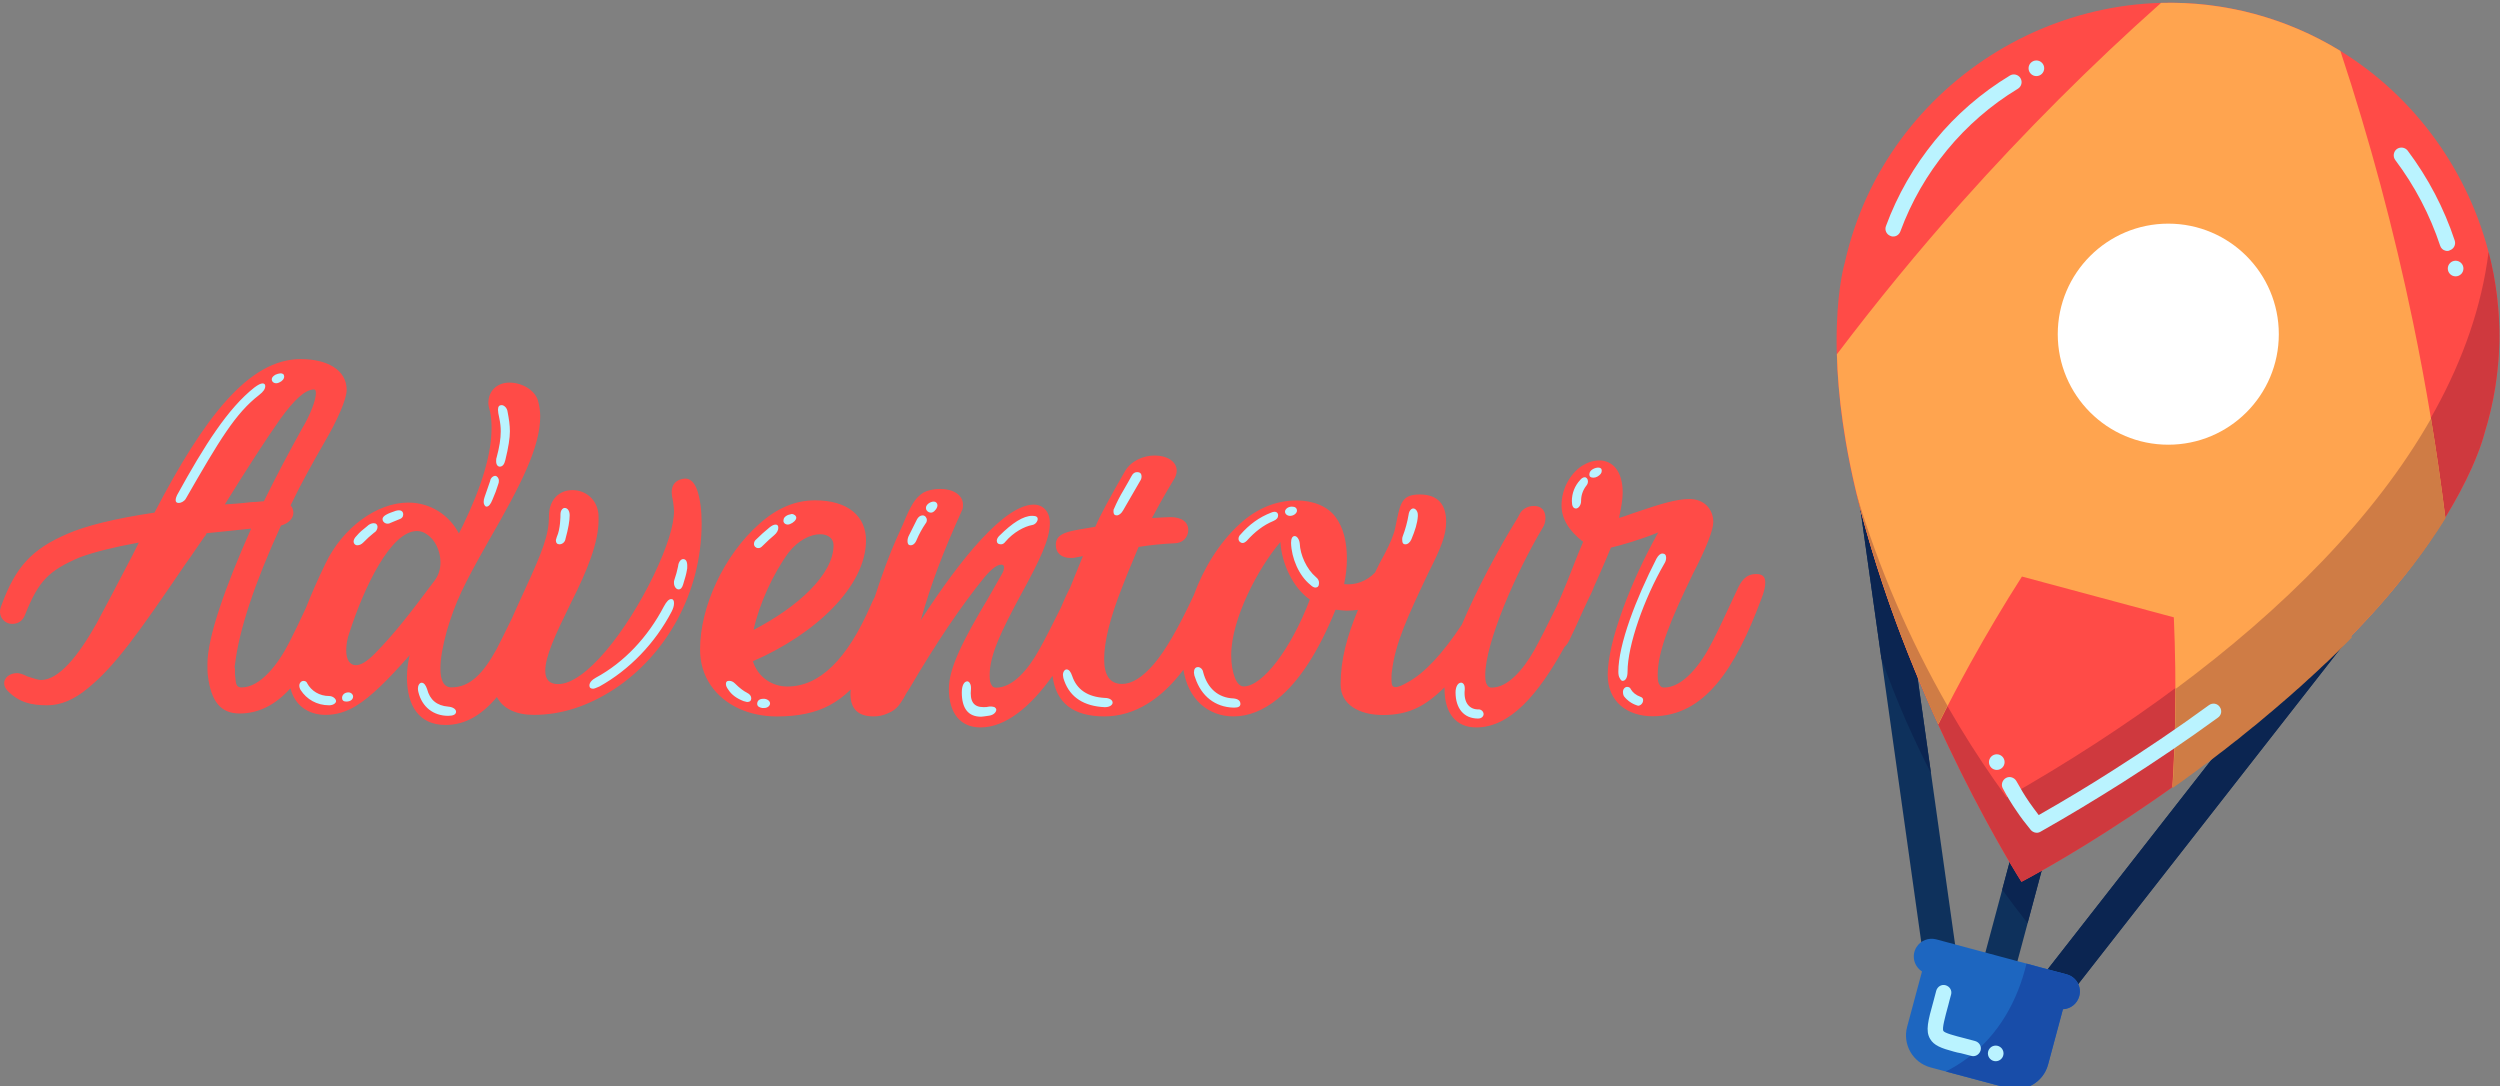 <?xml version="1.0" encoding="utf-8"?>
<!-- Generator: Adobe Illustrator 25.2.1, SVG Export Plug-In . SVG Version: 6.00 Build 0)  -->
<svg version="1.1" id="Layer_1" xmlns="http://www.w3.org/2000/svg" xmlns:xlink="http://www.w3.org/1999/xlink" x="0px" y="0px"
	 viewBox="0 0 3965 1723" style="enable-background:new 0 0 3965 1723;" xml:space="preserve">
<rect x="0" y="0" width="3965" height="1723" fill="#808080" stroke="none"/>
<style type="text/css">
	.st0{fill:#BAF3FF;stroke:#BAF3FF;stroke-width:3;}
	.st1{fill:#FF4B47;}
	.st2{fill:#0E315C;}
	.st3{fill:#0B2551;}
	.st4{fill:#CF393E;}
	.st5{fill:#FFA44F;}
	.st6{fill:#CF7C45;}
	.st7{fill:#1D66C0;}
	.st8{fill:#184DA9;}
	.st9{fill:#FFFFFF;}
	.st10{fill:#BAF3FF;}
</style>
<g id="Layer_1_1_">
	<path class="st0" d="M436.8,594.3c2.5-1.1,5.2-1.9,8-2.2c3.6,0,5.8,1.5,5.8,5.1c0,3.6-2.9,7.3-8,9.5c-5.8,2.9-11.7,0-11.7-5.1
		C430.9,598.6,433.1,596.4,436.8,594.3z M280.7,785.3c43.8-79.5,80.9-137.8,122.5-170.6c5.8-4.4,10.2-6.6,13.1-6.6s4.4,1.5,4.4,4.4
		c0,4.4-2.9,8.8-9.5,13.9c-37.9,29.1-63.4,72.1-116.6,164.7c-2.2,3.6-7.3,6.6-10.9,6.6s-5.1-1.5-5.1-4.4
		C278.7,790.5,279.4,787.8,280.7,785.3z M786.8,731.3c0-2.2,0-4.4,0.7-5.8c4.4-16,6.6-29.9,6.6-41.6c0-6.9-0.7-13.7-2.2-20.4
		c-1.5-6.6-2.2-10.9-2.2-13.9c0-5.1,2.2-7.3,5.8-7.3s8.8,4.4,9.5,10.9c2.2,10.9,3.6,21.1,3.6,30.6c0,10.2-2.2,25.5-7.3,45.9
		c-1.5,6.6-4.4,10.2-8.8,10.2C789.7,740.1,786.8,737.2,786.8,731.3 M777.3,762.7c0.7-5.1,5.1-8,8-8s5.8,3.6,5.8,7.3
		c0,2.2,0,3.6-0.7,5.1c-2.6,8.7-5.8,17.2-9.5,25.5c-2.9,7.3-5.8,10.9-9.5,10.9c-2.2,0-4.4-3.6-4.4-7.3c0-2.7,0.5-5.5,1.5-8
		L777.3,762.7z M611.8,816.7c3.6-2.2,9.5-4.4,16-6.6c8-2.2,11.7,0.7,11.7,5.8c0,3.6-2.2,6.6-7.3,8l-12.4,5.1
		c-5.8,3.6-13.1,0-13.1-5.8C606.7,821,608.1,818.8,611.8,816.7z M565.8,849.5c4.4-5.1,9.5-9.5,16-14.6c3.6-3.6,7.3-5.1,10.9-5.1
		s5.8,2.2,5.8,5.8c-0.2,4-2.4,7.6-5.8,9.5c-5.9,4.7-11.5,9.8-16.8,15.3c-2.9,2.9-5.8,4.4-9.5,4.4c-3.2,0-5.8-2.5-5.8-5.7
		c0-0.1,0-0.1,0-0.2C560.7,856,562.2,853.1,565.8,849.5z M522.1,1118.5c-19.7,0-35.7-9.5-45.2-24.1c-1.4-2.2-2.1-4.7-2.2-7.3
		c0-3.6,2.9-7.3,6.6-7.3c2.9,0,5.1,1.5,5.8,3.6c6.6,12.4,19.7,20.4,35,20.4c5.8,0,10.9,4.4,10.9,8
		C533,1114.9,528.6,1118.5,522.1,1118.5L522.1,1118.5z M710.9,1135.3c-23.3,0-41.6-13.9-47.4-37.9c-2.2-8.8,1.5-14.6,5.1-14.6
		s6.6,3.6,8.8,10.2c4.4,16.8,15.3,26.2,33.5,27.7c8,0.7,12.4,4.4,12.4,8C723.3,1133.1,718.9,1135.3,710.9,1135.3L710.9,1135.3
		L710.9,1135.3z M549.1,1112.7c-4.4,0-6.6-2.2-6.6-5.8c0-5.1,4.4-8.8,10.2-8.8c3.6,0,7.3,2.9,7.3,6.6S557.1,1112.7,549.1,1112.7z
		 M896.9,854.6c-0.6,4.8-4.6,8.6-9.5,8.8c-3.6,0-5.8-2.2-5.8-6.6l1.5-5.1c5.8-12.4,5.8-32.8,5.8-35.7c0-6.6,3.6-10.2,6.6-10.2
		c5.1,0,8,5.1,8,11.7C903.4,826.1,901.2,838.5,896.9,854.6L896.9,854.6z M1083.5,926.8c-1.5,5.1-3.7,8-7.3,8s-7.3-4.4-7.3-10.2
		c0-2.2,0-3.6,0.7-5.1c2.4-6.9,4.3-14,5.8-21.1c0.7-8,5.1-11.7,8-11.7c4.4,0,6.6,3.6,6.6,10.9c0,2.9,0,5.1-0.7,7.3
		C1088.6,910,1086.5,917.3,1083.5,926.8L1083.5,926.8z M950.8,1088.6c-5.1,2.2-8,3.6-10.2,3.6c-3.6,0-5.8-1.5-5.8-5.1
		c0-4.4,3.6-8.8,10.2-12.4c44.5-24.1,82.4-64.2,107.9-113c4.4-8,8-11.7,11.7-11.7c2.9,0,4.4,2.2,4.4,6.6c0,4.4-1.5,8.8-3.7,13.1
		C1039.1,1020.1,998.2,1062.4,950.8,1088.6z M1255.6,815.2c3.7,0,7.3,2.9,7.3,5.8c0,3.6-4.4,8-10.2,10.2s-10.2-1.5-10.2-5.1
		c0-4.4,2.2-7.3,7.3-9.5L1255.6,815.2z M1198.7,856c6.9-7,14.2-13.5,21.9-19.7c3.7-2.9,6.6-4.4,9.5-4.4s4.4,1.5,4.4,5.1
		s-2.2,8-6.6,11.7s-10.9,9.5-19.7,18.2c-1.6,1.5-3.7,2.2-5.8,2.2c-3.6,0-6.5-2.9-6.6-6.5l0,0C1195.8,860.1,1196.9,857.7,1198.7,856
		L1198.7,856z M1179.1,1112c-10.9-4.4-19-10.2-24.1-18.2c-2.2-2.9-3.7-5.8-3.7-8.8c0-3.6,1.5-5.1,5.1-5.1s6.6,1.5,9.5,4.4
		c6.6,6.6,13.1,11.7,19,14.6c4.4,2.2,6.6,5.1,6.6,8.8c0,3.6-2.2,5.8-6.6,5.8L1179.1,1112z M1208.9,1122.9c-5.1-0.7-8-2.9-8-6.6
		c0-5.1,3.7-8,9.5-8h2.2c5.8,0.7,8.8,4.4,8.8,7.3c0,3.6-3.7,7.3-9.5,7.3H1208.9L1208.9,1122.9z M1481.7,810.8
		c-5.1,5.1-13.1,0.7-13.1-5.1c0-5.8,7.3-10.2,12.4-10.2c3.2,0,5.8,2.5,5.8,5.7c0,0.1,0,0.1,0,0.2
		C1486.8,804.3,1485.3,807.2,1481.7,810.8L1481.7,810.8z M1453.9,856c-2.2,5.8-5.8,8.8-9.5,8.8s-5.1-2.2-5.1-6.6c0-3,0.8-6,2.2-8.8
		l13.1-26.2c2.2-3.6,5.1-5.8,8.8-5.8s6.6,3.6,6.6,7.3c0.1,2.2-0.7,4.2-2.2,5.8C1462.4,838.5,1457.7,847.1,1453.9,856L1453.9,856z
		 M1594.7,858.9c-2.2,2.9-4.4,4.4-7.3,4.4c-4.4,0-6.6-2.2-6.6-5.8c0-2.2,1.4-5.1,3.6-7.3c21.2-21.1,38.7-32.1,52.5-32.1
		c5.8,0,8.8,1.5,8.8,5.1s-3.6,8.8-8.8,9.5C1624.6,834.9,1607.1,844.4,1594.7,858.9L1594.7,858.9z M1567.7,1135.3
		c-5.8,0.7-9.5,1.5-11.7,1.5c-20.4,0-30.6-13.1-30.6-38.6c0-10.9,3.7-17.5,8.8-17.5c2.9,0,5.8,4.4,5.8,10.2v1.5
		c-2.2,20.4,4.4,29.2,19.7,29.2c3.7,0,5.8,0,8-0.7c3.2-0.6,6.4-0.3,9.5,0.7c2.2,1.5,2.9,2.9,2.9,4.4
		C1580.1,1129.5,1575.7,1134.6,1567.7,1135.3L1567.7,1135.3z M1766.8,807.2c4.4-10.3,9.5-20.3,15.3-29.9
		c6.6-10.9,10.2-18.2,12.4-21.9c2.2-4.4,5.1-6.6,8.8-6.6c5.1,0,7.3,2.2,7.3,7.3c-0.1,2.4-0.8,4.6-2.2,6.6l-27,46.7
		c-2.9,5.1-6.6,8-10.2,8s-5.1-2.2-5.1-5.8C1766,809.4,1766,807.9,1766.8,807.2L1766.8,807.2z M1752.2,1121.4
		c-32.8-1.5-54.7-15.3-64.2-41.6c-1.3-3-2-6.2-2.2-9.5c0-5.1,2.9-8.8,5.8-8.8c3.6,0,6.6,3.6,8.8,10.2c7.3,21.9,24.8,33.5,51.8,35
		c8,0,12.4,3.6,12.4,7.3C1764.6,1117.7,1760.2,1121.4,1752.2,1121.4L1752.2,1121.4z M2047.5,818.1c-5.8,0.7-9.5-2.9-9.5-6.6
		s4.4-8,10.9-8c5.1,0,8,2.2,8,6.6C2057,813,2053.3,817.4,2047.5,818.1L2047.5,818.1z M1977.5,857.5c-2.2,2.2-4.4,3.6-6.6,3.6
		c-3.6,0-6.6-2.9-6.6-6.5c0,0,0,0,0-0.1c0-2.5,1.1-4.9,2.9-6.6c13.9-16,29.9-27.7,48.9-35c6.6-2.9,10.9-0.7,10.9,4.4
		c0,3.6-2.2,6.6-7.3,8.8C2003.7,832.7,1989.9,843.6,1977.5,857.5L1977.5,857.5z M2078.1,927.5c-18.2-14.6-29.9-42.3-30.6-66.4
		c0-7.3,2.2-10.9,5.8-10.9s7.3,5.1,8,11.7c0.7,18.2,10.9,40.8,25.5,53.2c3.6,2.9,5.1,5.8,5.1,9.5c0,5.1-2.2,7.3-5.8,7.3
		C2083.9,931.9,2081,930.4,2078.1,927.5L2078.1,927.5z M1956.3,1122.2c-29.2-0.7-51-18.2-60.5-46.7c-1.2-2.8-2-5.7-2.2-8.8
		c0-5.8,2.2-8.7,6.6-8.8c2.9,0,7.3,2.9,8,8c6.6,25.5,24.1,40.8,48.1,41.6c7.3,0.7,10.9,3.6,10.9,8.8c0,3.6-2.9,5.8-9.5,5.8
		L1956.3,1122.2L1956.3,1122.2z M2224.7,850.9c4.3-11.3,7.5-23,9.5-35c0.7-5.8,4.4-9.5,7.3-9.5c3.6,0,7.3,4.4,7.3,10.2v2.2
		c-0.7,10.9-4.4,22.6-10.2,36.5c-2.2,5.1-5.8,8-9.5,8s-5.1-2.2-5.1-7.3C2223.9,853.8,2223.9,852.4,2224.7,850.9L2224.7,850.9z
		 M2344.3,1139.7c-22.6,0-35.7-16-35.7-41.6c0-8.8,3.6-15.3,8.8-15.3c2.9,0,5.8,2.9,5.8,8.8v2.2c-2.2,20.4,7.3,32.1,22.6,31.4
		c3.9,0.3,7,3.4,7.3,7.3C2353,1136,2350.1,1139.7,2344.3,1139.7z M2533.1,756.1c-1.8,0.9-3.8,1.4-5.8,1.5c-4.4,0-6.6-1.5-6.6-5.1
		c0-8,10.2-10.9,13.9-10.9s5.8,1.5,5.8,5.1C2540.4,750.3,2538.2,753.2,2533.1,756.1L2533.1,756.1z M2513.4,756.9
		c2.9,0,5.1,2.9,5.1,6.6c0,2.7-1,5.3-2.9,7.3c-5.3,6.9-8.2,15.4-8,24.1c0,6.6-4.4,11.7-8,11.7c-4.4,0-6.6-3.6-6.6-11.7l0,0
		c-0.1-12.4,4.6-24.5,13.1-33.5C2508.3,758.3,2511.2,756.9,2513.4,756.9 M2566.6,1065.3c0-43,27.7-115.2,60.5-179.4
		c2.9-5.1,5.8-8,9.5-8s5.8,2.2,5.8,6.6c0,3.4-1.1,6.7-2.9,9.5c-32.1,55.4-58.3,129.8-58.3,171.4c0,8.8-2.9,14.6-8,14.6
		c-1.4,0-2.9-1.5-4.4-4.4C2567.4,1073.3,2566.6,1069.7,2566.6,1065.3L2566.6,1065.3z M2595.8,1118.5c-8.1-2.7-15.2-7.8-20.4-14.6
		c-1-2-1.5-4.3-1.5-6.6c0-5.1,3.6-8,6.6-8s5.1,1.5,5.8,3.6c2.9,5.1,8,9.5,16,12.4c2.3,0.6,3.8,2.7,3.6,5.1c0,5.1-4.4,8.8-8,8.8
		L2595.8,1118.5z"/>
	<path id="Adventour" class="st1" d="M2793.4,950.1c-41.6,111.6-90.4,185.9-172.1,185.9c-41.6,0-71.5-24.1-71.5-65.6
		c0-53.2,37.2-149.5,80.2-226c-26.2,10.9-61.2,21.1-75.1,24.1c-4.4,10.9-10.9,26.2-19,44.5c-2.3,5.2-5,11.3-8.1,18.1
		c-0.2,0.5-0.4,1.1-0.6,1.6c-1.5,4.4-4.4,10.2-8,17.5c-2.5,5.4-5,10.7-7.5,16c-4.2,9.2-8.8,19.2-13.6,30l-7.3,15.3
		c-2.7,6.5-5.9,11.4-9.6,14.7c-41.4,75-86,127.5-139.9,127.5c-32.1,0-50.3-22.6-50.3-61.3v-2.2c-29.2,28.4-54.7,43.8-97.7,43.8
		c-37.9,0-67.1-16.8-67.1-48.1c0-39.7,10.1-76.7,27.6-118.7c-6,0.9-12.1,1.3-18.1,1.3c-3.6,0-9.5-0.7-17.5-1.5
		c-27,66.4-57.6,113.8-91.9,141.5c-22.6,18.2-45.9,27.7-70,27.7c-40.8,0-72.2-27.9-79.4-74c-34.5,45.9-76.7,74-125.5,74
		c-49.2,0-76.6-21.3-82.1-64.3c-35.1,49.5-74.8,81.8-114.1,81.8c-32.1,0-50.3-22.6-50.3-61.3c0-32.8,22.6-77.3,62.7-144.4l21.2-37.2
		c2.2-3.6,3.6-7.3,3.6-10.9c0-2.9-1.5-4.4-4.4-4.4c-6.6,0-15.3,6.6-27,20.4c-37.2,45.9-76.6,104.3-118.9,176.5
		c-3.3,4.6-6.2,9.5-8.7,14.6c-5.8,8.8-10.2,18.2-24.8,24.1c-7.3,3.5-15.3,5.2-23.3,5.1c-24.1,0-36.5-11.7-36.5-35.7
		c0-2,0.2-4.3,0.4-6.9c-10,10-21.5,18.5-34,25.2c-21.9,11.7-49.6,17.5-83.1,17.5c-43.8,0-83.1-17.5-105-49.6
		c-10.9-16-16.8-35-16.8-56.9c0-67.8,37.9-149.5,94.1-199.1c27.7-24.8,56.9-37.2,88.2-37.2c52.5,0,80.9,25.5,80.9,63.4
		c0,72.9-80.2,148.8-179.4,191.8c8,25.5,30.6,40.1,54.7,40.1c51,0,94.8-43,132-128.3c1.9-4.6,4.1-9.2,6.5-13.6
		c11.5-35.4,23.9-69.1,34.3-92.1l10.2-22.6c12.4-29.9,19-42.3,32.8-51c6.6-3.6,16-5.8,27-5.8c19.7,0,35.7,9.5,35.7,24.8
		c0,2.9,0,5.1-0.7,7.3c-32.8,72.2-49.6,118.1-66.4,176.5c63.4-98.4,133.4-183.7,179.4-183.7c15.3,0,25.5,11.7,25.5,29.2
		c0,25.5-15.3,57.6-45.2,112.3c-32.8,60.5-50.3,97.7-50.3,129.1c0,7.3,0.7,12.4,2.9,15.3c1.4,2.9,3.6,4.4,7.3,4.4
		c26.2,0,50.3-27.7,68.5-60.5c9.5-16.8,20.4-38.6,34.3-66.4c3.2-7.9,8.8-20.7,14.7-31.9c2.2-5.8,4.6-11.7,7.1-17.7l13.1-32.1
		l-11.7,2.2c-2.2,0.7-4.4,0.7-8,0.7c-13.8,0-23.3-7.3-23.3-21.1c0-21.1,27-21.9,62.7-28.4c8-19,24.1-48.1,46.7-87.5
		c9.5-16.8,29.2-25.5,47.4-25.5c19.7,0,35,9.5,35,24.1c0,5.1-2.2,10.9-5.8,16c-15.3,25.5-26.2,45.2-33.5,59.1
		c13.9-0.7,23.3-1.5,29.2-1.5c18.2,0,28.4,8,28.4,20.4s-9.5,21.1-21.9,21.1c-19.1,0.9-38,2.8-56.9,5.8l-18.2,43.8l-8,20.4
		c-19,48.1-28.4,86-28.4,113.7c0,26.3,9.5,39.4,28.4,39.4c15.3,0,32.1-10.2,50.3-31.4c18.2-21.1,39.3-57.6,63.4-109.3
		c15.6-42.9,40.6-83.3,72.2-112.4c27.7-25.5,58.3-37.9,91.2-37.9c26.2,0,49.6,9.5,62,27c11.7,16,17.5,37.9,17.5,65.6
		c-0.1,13.5-1.6,26.9-4.4,40.1c18,2,35.7-4.6,49-18.4c2.3-4.7,4.7-9.5,7.1-14.4c11.7-21.1,19-36.5,21.9-45.9
		c2.2-5.1,3.6-13.1,5.8-24.1c5.8-28.4,10.2-39.4,36.4-39.4c29.2,0,41.6,16.8,41.6,43c0,21.1-7.3,40.1-28.4,81.7
		c-32.8,69.3-52.5,111.6-57.6,156c-0.7,3.6-0.7,8-0.7,13.1c0,8.8,1.4,11.7,6.6,11.7c4.4,0,10.9-2.9,19.7-8
		c25.5-13.9,54-43.8,85.3-91.1c23.3-55.4,59.1-121.8,87.5-167.7c0.7-0.7,1.5-2.9,3.6-6.6c3.6-8,12.4-13.9,23.3-13.9
		c11.7,0,18.2,7.3,18.2,19c0.1,6-1.7,11.9-5.1,16.8c-41.6,70-90.4,180.8-90.4,232.6c0,7.3,0.7,12.4,2.9,15.3
		c1.5,2.9,3.6,4.4,7.3,4.4c25.5,0,49.6-27.7,67.8-59.8c8.8-16,20.4-38.6,34.3-67.1l2.2-4.7c10.3-23.4,21.1-50.2,32.8-80.6l8-19
		c-22.6-17.5-34.3-36.5-34.3-57.6c0-27,13.9-50.3,32.1-62.7c9.5-5.8,18.2-8.8,27.7-8.8c21.1,0,37.2,16.8,37.2,51
		c0,10.2-2.2,23.3-5.8,40.1c3.6-0.7,11.7-3.6,24.1-8c43-14.6,67.1-21.9,87.5-21.9c24.1,0,37.9,16.8,37.9,36.5c0,6.6-2.9,16.8-8,29.9
		s-13.1,30.6-24.1,51.8c-35,72.2-56.1,122.5-56.1,161.1c0,7.3,0.7,12.4,2.9,15.3c1.5,2.9,3.6,4.4,7.3,4.4
		c29.9,0,58.3-36.5,76.6-72.9c9.5-18.2,21.9-45.2,38.6-80.9c6.6-14.6,13.9-26.2,30.6-26.2h0.7c9.5,0,13.9,4.4,13.9,13.1
		C2800,929.7,2797.8,939.2,2793.4,950.1z M1230.1,832c-2.9,0-5.8,1.5-9.5,4.4c-7.6,6.2-14.9,12.7-21.9,19.7
		c-1.9,1.7-2.9,4.1-2.9,6.6c0,3.6,2.9,6.5,6.5,6.6l0,0c2.2,0.1,4.2-0.7,5.8-2.2c8.8-8.8,15.3-14.6,19.7-18.2c4.4-3.6,6.6-8,6.6-11.7
		C1234.4,833.5,1233,832,1230.1,832z M1255.6,815.2l-5.8,1.5c-5.1,2.2-7.3,5.1-7.3,9.5c0,3.6,4.4,7.3,10.2,5.1
		c5.8-2.2,10.2-6.6,10.2-10.2C1262.9,818.1,1259.3,815.2,1255.6,815.2L1255.6,815.2z M1322,864.8c0-10.9-8.8-17.5-21.1-17.5
		c-15.3,0-35,9.5-50.3,29.2c-24.1,32.8-46.7,81.7-55.4,122.5C1264.4,963.2,1322,911.4,1322,864.8z M1184.9,1098.8
		c-5.8-2.9-12.4-8-19-14.6c-2.9-2.9-5.8-4.4-9.5-4.4s-5.1,1.5-5.1,5.1c0,2.9,1.5,5.8,3.7,8.8c5.1,8,13.1,13.9,24.1,18.2l5.8,1.5
		c4.4,0,6.6-2.2,6.6-5.8S1189.3,1101,1184.9,1098.8z M1212.6,1108.3h-2.2c-5.8,0-9.5,2.9-9.5,8c0,3.6,2.9,5.8,8,6.6h2.9
		c5.8,0,9.5-3.6,9.5-7.3C1221.3,1112.7,1218.4,1109.1,1212.6,1108.3z M1481.7,810.8c3.7-3.6,5.1-6.6,5.1-9.5c0-3.2-2.5-5.8-5.7-5.8
		c-0.1,0-0.1,0-0.2,0c-5.1,0-12.4,4.4-12.4,10.2S1476.6,815.9,1481.7,810.8L1481.7,810.8z M1467.8,830.5c1.5-1.6,2.2-3.7,2.2-5.8
		c0-3.6-2.9-7.3-6.6-7.3s-6.6,2.2-8.8,5.8l-13.1,26.2c-1.4,2.7-2.2,5.7-2.2,8.8c0,4.4,1.5,6.6,5.1,6.6s7.3-2.9,9.5-8.8
		C1457.7,847.1,1462.4,838.5,1467.8,830.5L1467.8,830.5z M1637,832.7c5.1-0.7,8.8-5.8,8.8-9.5s-2.9-5.1-8.8-5.1
		c-13.8,0-31.3,10.9-52.5,32.1c-2.2,2.2-3.6,5.1-3.6,7.3c0,3.6,2.2,5.8,6.6,5.8c2.9,0,5.1-1.5,7.3-4.4
		C1607.1,844.4,1624.6,834.9,1637,832.7L1637,832.7z M1577.2,1121.5c-3.1-1-6.3-1.3-9.5-0.7c-2.2,0.7-4.4,0.7-8,0.7
		c-15.3,0-21.9-8.8-19.7-29.2v-1.5c0-5.8-2.9-10.2-5.8-10.2c-5.1,0-8.8,6.6-8.8,17.5c0,25.5,10.2,38.6,30.6,38.6
		c2.2,0,5.8-0.7,11.7-1.5c8-0.7,12.4-5.8,12.4-9.5C1580.1,1124.4,1579.4,1122.9,1577.2,1121.5L1577.2,1121.5z M1771.1,817.4
		c3.6,0,7.3-2.9,10.2-8l27-46.7c1.4-1.9,2.1-4.2,2.2-6.6c0-5.1-2.2-7.3-7.3-7.3c-3.7,0-6.6,2.2-8.8,6.6c-2.2,3.6-5.8,10.9-12.4,21.9
		c-5.8,9.6-10.9,19.6-15.3,29.9c-0.7,0.7-0.7,2.2-0.7,4.4C1766,815.2,1767.5,817.4,1771.1,817.4z M1752.2,1106.9
		c-27-1.5-44.5-13.1-51.8-35c-2.2-6.6-5.1-10.2-8.8-10.2c-2.9,0-5.8,3.6-5.8,8.8c0.2,3.3,0.9,6.5,2.2,9.5
		c9.5,26.3,31.4,40.1,64.2,41.6l0,0c8,0,12.4-3.6,12.4-7.3C1764.6,1110.6,1760.2,1106.9,1752.2,1106.9z M1908.2,1066
		c-0.7-5.1-5.1-8-8-8c-4.4,0-6.6,2.9-6.6,8.8c0.2,3,0.9,6,2.2,8.8c9.5,28.4,31.4,45.9,60.5,46.7h1.5c6.6,0,9.5-2.2,9.5-5.8
		c0-5.1-3.6-8-10.9-8.8C1932.3,1106.9,1914.8,1091.6,1908.2,1066L1908.2,1066z M2016.1,813c-19,7.3-35,19-48.9,35
		c-1.9,1.7-2.9,4.1-2.9,6.6c0,3.6,2.9,6.5,6.5,6.6c0,0,0,0,0.1,0c2.2,0,4.4-1.5,6.6-3.6c12.4-13.9,26.2-24.8,42.3-31.4
		c5.1-2.2,7.3-5.1,7.3-8.8C2027.1,812.3,2022.7,810.1,2016.1,813L2016.1,813z M2030.7,859.7c-35,40.8-78,121.8-78,179.4
		c0,14.6,2.2,26.2,5.8,35.7s8.8,13.9,13.9,13.9c29.9,0,75.1-59.1,105-137.8C2051.1,932.6,2032.9,894.7,2030.7,859.7L2030.7,859.7z
		 M2048.9,803.5c-6.6,0-10.9,4.4-10.9,8s3.7,7.3,9.5,6.6c5.8-0.7,9.5-5.1,9.5-8C2057,805.7,2054,803.5,2048.9,803.5L2048.9,803.5z
		 M2086.9,915.1c-14.6-12.4-24.8-35-25.5-53.2c-0.7-6.6-4.4-11.7-8-11.7s-5.8,3.6-5.8,10.9c0.7,24.1,12.4,51.8,30.6,66.4
		c2.9,2.9,5.8,4.4,8,4.4c3.6,0,5.8-2.2,5.8-7.3C2092,920.9,2090.5,918,2086.9,915.1z M2229,863.3c3.6,0,7.3-2.9,9.5-8
		c5.8-13.9,9.5-25.5,10.2-36.5v-2.2c0-5.8-3.6-10.2-7.3-10.2c-2.9,0-6.6,3.6-7.3,9.5c-2,12-5.2,23.7-9.5,35
		c-0.7,1.5-0.7,2.9-0.7,5.1C2223.9,861.1,2225.4,863.3,2229,863.3L2229,863.3z M2345.7,1125.1c-15.3,0.7-24.8-10.9-22.6-31.4v-2.2
		c0-5.8-2.9-8.8-5.8-8.8c-5.1,0-8.8,6.6-8.8,15.3c0,25.5,13.1,41.6,35.7,41.6c5.8,0,8.8-3.6,8.8-7.3
		C2352.7,1128.5,2349.6,1125.4,2345.7,1125.1z M2513.4,756.9c-2.2,0-5.1,1.5-7.3,4.4c-8.5,9.1-13.2,21.1-13.1,33.5l0,0
		c0,8,2.2,11.7,6.6,11.7c3.6,0,8-5.1,8-11.7c-0.1-8.7,2.7-17.2,8-24.1c1.9-2,2.9-4.6,2.9-7.3
		C2518.5,759.8,2516.3,756.9,2513.4,756.9L2513.4,756.9z M2534.6,741.6c-3.6,0-13.9,2.9-13.9,10.9c0,3.6,2.2,5.1,6.6,5.1
		c2-0.1,4-0.5,5.8-1.5c5.1-2.9,7.3-5.8,7.3-9.5C2540.4,743,2538.2,741.6,2534.6,741.6L2534.6,741.6z M2575.4,1104
		c5.2,6.8,12.3,11.9,20.4,14.6l2.2,0.7c3.6,0,8-3.6,8-8.8c0.2-2.4-1.4-4.5-3.6-5.1c-8-2.9-13.1-7.3-16-12.4
		c-0.7-2.2-2.9-3.6-5.8-3.6s-6.6,2.9-6.6,8C2573.9,1099.7,2574.4,1101.9,2575.4,1104L2575.4,1104z M2639.6,894
		c1.9-2.8,2.9-6.1,2.9-9.5c0-4.4-2.2-6.6-5.8-6.6s-6.6,2.9-9.5,8c-32.8,64.2-60.5,136.4-60.5,179.4c0,4.4,0.7,8,2.2,10.2
		c1.5,2.9,2.9,4.4,4.4,4.4c5.1,0,8-5.8,8-14.6C2581.2,1023.7,2607.5,949.4,2639.6,894L2639.6,894z M846.6,1133.8
		c-27.5,0-48.9-9.6-58.5-28.3c-24.6,29.2-50.7,44.3-81.5,44.3c-41.6,0-61.2-29.9-61.2-75.8c0.1-11.8,1.6-23.5,4.4-35
		c-34.3,39.4-62,66.4-84.6,80.2c-15.3,9.5-31.4,14.6-48.9,14.6c-27.3,0-49.1-15.2-55.6-42.2c-24.7,27.2-51.1,40-80.7,40
		c-29.9,0-45.2-19-50.3-59.8c-0.7-5.1-0.7-10.9-0.7-19c0-41.6,27.7-121,69.3-214.4l-70.7,7.3c-0.7,2.2-1.9,4.3-3.6,5.8l-13.1,19
		c-5.1,7.3-10.2,15.3-16.8,24.1c-75.4,110.9-111.8,162-154.8,197c-21.9,18.2-43,27-64.2,27c-25.5,0-44.5-4.4-62.7-22.6
		c-3.6-3.6-5.8-8-5.8-12.4c0-8.8,8.8-16,20.4-16c3.6,0,9.5,1.5,16,5.1c10.9,3.6,18.2,5.8,21.9,5.8c28.4,0,59.1-37.9,88.2-89.7
		c13.9-25.5,32.8-62,56.9-107.9l10.2-20.4c-40.1,7.3-71.5,15.3-93.3,23.3C77.3,905,61.3,921,40.1,974.2
		c-3.6,10.2-10.9,15.3-21.1,15.3c-9.5,0-19-8-19-19c0-3.5,0.8-7,2.2-10.2c22.6-62,48.9-89.7,105-113.8
		c28.4-12.4,74.4-24.1,137.8-33.5c78.7-150.9,149.5-243.5,231.9-243.5c41.6,0,72.9,16.8,72.9,48.9c0,14.6-14.6,48.1-35.7,83.9
		c-19.7,34.3-37.9,67.1-53.2,99.2c2.8,3.2,4.4,7.4,4.4,11.7c0,8.8-7.3,16.8-19.7,20.4c-42.3,92.6-66.4,165.5-72.9,220.2
		c-0.7,2.4-0.7,4.9,0,7.3v8.8c0.7,8.8,1.5,14.6,2.9,16.8s3.6,3.6,7.3,3.6c29.9,0,58.3-36.5,76.6-72.9c6.9-13.2,15.3-31,25.8-53.5
		c8.4-21.5,18.7-45,31.1-70.5c27-56.1,80.9-96.3,131.2-96.3c35,0,64.9,19.7,80.2,48.9l6.6-13.1c29.9-62,45.2-113,45.2-153.9
		c0.1-8.6-0.6-17.1-2.2-25.5c-2.2-7.3-2.9-11.7-2.9-13.9c0-21.1,15.3-32.8,33.5-32.8c19.7,0,40.1,11.7,45.2,28.4
		c2.3,8.1,3.5,16.4,3.6,24.8c0,48.9-29.9,107.9-81.7,197.6c-40.8,72.2-52.5,96.3-66.4,142.9c-6.6,24.1-10.2,43.7-10.2,59.8
		c0,19.7,5.8,29.9,17.5,29.9c29.2,0,50.3-21.9,71.5-60.5c6.3-12.1,14.5-28.7,24.7-49.7c2.5-5.9,5.3-11.9,8.1-18.2l11.7-25.5
		c28.4-62,38.6-87.5,38.6-117.4c0-27,16.8-41.6,37.2-41.6c19.7,0,37.2,13.1,40.8,34.3c0.7,2.9,0.7,7.3,0.7,13.1
		c0,35.7-17.5,79.5-43.7,131.3c-25.5,51.8-40.8,85.3-40.8,107.9c0,13.9,6.6,21.1,20.4,21.1c43,0,107.9-82.4,151.7-172.8
		c21.2-44.5,32.1-78.8,32.1-102.1c0-2.9-0.7-8-1.5-14.6c-1.5-6.6-2.2-10.9-2.2-14.6c0-9.5,3.7-16,11.7-19.7c3-1.3,6.2-2,9.5-2.2
		c8.8,0,15.3,6.6,19.7,19.7c4.4,13.9,6.6,30.6,6.6,51c0,111.6-56.9,209.3-138.5,263.2C932.6,1120,890.3,1133.8,846.6,1133.8z
		 M416.4,608.1c-2.9,0-7.3,2.2-13.1,6.6c-41.6,32.8-78.8,91.1-122.5,170.6c-1.3,2.5-2.1,5.2-2.2,8c0,2.9,1.5,4.4,5.1,4.4
		s8.8-2.9,10.9-6.6c53.2-92.6,78.7-135.6,116.6-164.8c6.6-5.1,9.5-9.5,9.5-13.9C420.7,609.6,419.3,608.1,416.4,608.1z M444.8,592.1
		c-2.8,0.3-5.5,1-8,2.2c-3.6,2.2-5.8,4.4-5.8,7.3c0,5.1,5.8,8,11.7,5.1c5.1-2.2,8-5.8,8-9.5C450.6,593.5,448.4,592.1,444.8,592.1
		L444.8,592.1z M479.1,679.6c12.4-20.4,21.9-44.5,21.9-56.1c0-3.6-0.7-5.8-2.9-5.8c-13.9,0-31.4,16-54,47.4
		c-22.6,32.1-51.8,77.3-87.5,134.9c10.9-0.7,24.8-1.5,41.6-3.6c5.1,0,11.7-0.7,20.4-1.5C439,753.2,459.4,715.3,479.1,679.6
		L479.1,679.6z M522.1,1103.9c-15.3,0-28.4-8-35-20.4c-0.7-2.2-2.9-3.6-5.8-3.6c-3.6,0-6.6,3.6-6.6,7.3c0,2.6,0.8,5.1,2.2,7.3
		c9.5,14.6,25.5,24.1,45.2,24.1c6.6,0,10.9-3.6,10.9-6.6C533,1108.3,527.9,1103.9,522.1,1103.9L522.1,1103.9z M792.6,740.1
		c4.4,0,7.3-3.6,8.8-10.2c5.1-20.4,7.3-35.7,7.3-45.9c0-9.5-1.5-19.7-3.6-30.6c-0.7-6.6-5.8-10.9-9.5-10.9s-5.8,2.2-5.8,7.3
		c0,2.9,0.7,7.3,2.2,13.9c1.4,6.7,2.2,13.6,2.2,20.4c0,11.7-2.2,25.5-6.6,41.6c-0.7,1.5-0.7,3.6-0.7,5.8
		C786.8,737.2,789.7,740.1,792.6,740.1z M771.5,803.5c3.6,0,6.6-3.6,9.5-10.9c3.7-8.3,6.9-16.8,9.5-25.5c0.7-1.5,0.7-2.9,0.7-5.1
		c0-3.6-2.9-7.3-5.8-7.3s-7.3,2.9-8,8l-8.8,25.5c-1,2.6-1.5,5.3-1.5,8C767.1,799.9,769.3,803.5,771.5,803.5L771.5,803.5z
		 M549.1,1112.7c8,0,10.9-4.4,10.9-8c0-3.6-3.6-6.6-7.3-6.6c-5.8,0-10.2,3.6-10.2,8.8C542.5,1110.5,544.7,1112.7,549.1,1112.7z
		 M592.8,829.8c-3.6,0-7.3,1.5-10.9,5.1c-6.6,5.1-11.7,9.5-16,14.6c-3.6,3.6-5.1,6.6-5.1,9.5c0,3.2,2.5,5.8,5.7,5.8
		c0.1,0,0.1,0,0.2,0c3.6,0,6.6-1.5,9.5-4.4c5.3-5.5,10.9-10.6,16.8-15.3c3.5-1.9,5.7-5.5,5.8-9.5C598.6,832,596.5,829.8,592.8,829.8
		L592.8,829.8z M627.8,810.1c-6.6,2.2-12.4,4.4-16,6.6s-5.1,4.4-5.1,6.6c0,5.8,7.3,9.5,13.1,5.8l12.4-5.1c5.1-1.5,7.3-4.4,7.3-8
		C639.5,810.8,635.8,807.9,627.8,810.1L627.8,810.1z M676.7,847.3c-4.4-3.3-9.8-5.1-15.3-5.1c-41.6,0-83.9,89-107.2,161.1
		c-3.3,9.1-5.1,18.7-5.1,28.4c0,14.6,5.8,23.3,15.3,23.3c8,0,17.5-5.8,29.9-18.2c31.4-32.1,54-61.2,95.5-116.7
		c5.8-8,8.8-17.5,8.8-28.4C698.5,874.3,690.5,856,676.7,847.3L676.7,847.3z M710.9,1120.7c-18.2-1.5-29.2-10.9-33.5-27.7
		c-2.2-6.6-5.1-10.2-8.8-10.2s-7.3,5.8-5.1,14.6c5.8,24.1,24.1,37.9,47.4,37.9l0,0c8,0,12.4-2.2,12.4-6.6
		C723.3,1125.1,719,1121.4,710.9,1120.7L710.9,1120.7z M887.4,863.3c4.9-0.2,8.9-3.9,9.5-8.8c4.4-16,6.6-28.4,6.6-37.2
		c0-6.6-2.9-11.7-8-11.7c-2.9,0-6.6,3.6-6.6,10.2c0,2.9,0,23.3-5.8,35.7l-1.5,5.1C881.6,861.1,883.7,863.3,887.4,863.3L887.4,863.3z
		 M1076.2,934.8c3.6,0,5.8-2.9,7.3-8c2.9-9.5,5.1-16.8,5.8-21.9c0.7-2.2,0.7-4.4,0.7-7.3c0-7.3-2.2-10.9-6.6-10.9
		c-2.9,0-7.3,3.6-8,11.7c-1.5,7.2-3.4,14.2-5.8,21.1c-0.7,1.5-0.7,2.9-0.7,5.1C1069,930.4,1072.6,934.8,1076.2,934.8z M1069,956.7
		c0-4.4-1.5-6.6-4.4-6.6c-3.7,0-7.3,3.6-11.7,11.7c-25.5,48.9-63.4,89-107.9,113c-6.6,3.6-10.2,8-10.2,12.4c0,3.6,2.2,5.1,5.8,5.1
		c2.2,0,5.1-1.5,10.2-3.6c47.4-26.3,88.2-68.5,114.5-118.9C1067.5,965.4,1069,961,1069,956.7z"/>
</g>
<g id="Layer_2_1_">
	<path id="strings" class="st2" d="M2999.2,775.6l-52.1,7.2l106,753.9l52.1-7.2L2999.2,775.6z M3696.8,962.6l41.3,32.5l-468.8,599.8
		l-41.3-32.5L3696.8,962.6z M3322.6,862.2l50.9,13.5l-199.6,744.8L3123,1607L3322.6,862.2z"/>
	<path id="strings_shade" class="st3" d="M3738.4,994.8l-468.8,599.8l-41.3-32.5l468.8-599.8L3738.4,994.8z M3285.7,1203.1l-70,261
		c-13.8-17.5-27.3-35.3-40.2-53.2l45.1-168.3C3242.5,1229.5,3264.2,1216.4,3285.7,1203.1z M3032.4,1012.1l30.1,214.1
		c-14.2-27.8-27.5-55.8-40.2-84.5c-14-32.2-26.8-64.7-38.5-97.6l-34.3-243.7C2972.2,873,2999.9,943.5,3032.4,1012.1z"/>
	<path id="red_pin" class="st1" d="M2925.9,416.3c0,0-42,136.3,24.7,392c84.8,323.6,255.4,590.2,255.4,590.2l0,0
		c0,0,281.3-145.7,516.4-383.4C3908.4,827.2,3940.1,688,3940.1,688c89-284.1-79.4-589.5-365.1-666.1
		C3289.4-54.4,2990.8,125.6,2925.9,416.3z"/>
	<path id="shade_balloon_1_" class="st4" d="M3946.9,399.5c24,92,23.6,191.4-6.8,288.6c0,0-31.8,139.1-217.6,327.1
		c-235.1,237.9-516.4,383.4-516.4,383.4l0,0c0,0-170.9-266.9-255.4-590.2c-2.1-8.4-4.2-16.6-6.3-24.7
		c51.6,172.5,132.1,335.3,238.1,481C3561.9,1049.2,3903.7,744.1,3946.9,399.5z"/>
	<path id="orange_A" class="st5" d="M3722.5,1015.1c-92,92.9-190.7,171.8-277.1,233.2c2.3-36.4,3.7-72.4,4.4-109
		c0.9-53.7,0.2-106.5-2.1-160.2l-240.9-64.7c-29,45.3-55.8,90.6-81.9,137.7c-17.7,32.2-34.6,64-50.7,96.7
		c-44.1-96.7-90.4-214.3-123.3-340.6c-26.4-101.1-36-183.7-37.6-246.3c63-83.3,129.3-164.1,198.9-242.3
		c99-110.9,204.1-216.2,315.2-315c100.2-2.8,198.9,23.8,284.4,76.1c46.7,141,85.2,284.8,115.3,430.5
		c21.2,102.5,38.3,205.7,51.1,309.3C3845.6,874.1,3796.1,940.9,3722.5,1015.1z"/>
	<g>
		<path class="st6" d="M3730,1007.7c1.9-2.1,4-4,5.8-6.1c0.2-0.5,0.7-0.7,0.9-0.9c1.6-1.6,3.3-3.5,5.1-5.4c0.5-0.5,0.7-0.9,1.2-1.2
			c1.9-1.9,3.7-4,5.4-5.8c0.5-0.5,0.9-0.9,1.4-1.4c1.6-1.6,3.3-3.5,4.9-5.1c0.2-0.2,0.7-0.7,0.9-0.9c1.6-1.9,3.5-3.7,5.1-5.6
			c0.5-0.5,0.9-1.2,1.4-1.6c1.6-1.9,3.5-3.7,5.1-5.6c0.2-0.2,0.5-0.7,0.9-0.9c1.4-1.6,2.8-3.3,4.4-4.9c0.5-0.5,0.9-1.2,1.4-1.6
			c1.6-1.9,3.3-3.7,4.7-5.4c0.5-0.5,0.9-0.9,1.2-1.4c1.4-1.6,2.6-3,4-4.4c0.5-0.5,0.9-0.9,1.2-1.4c1.4-1.9,3-3.5,4.4-5.4
			c0.5-0.5,0.9-1.2,1.4-1.6c1.4-1.6,2.6-3.3,4-4.9c0.2-0.5,0.7-0.7,0.9-1.2c1.4-1.6,2.8-3.3,4-4.9c0.5-0.5,0.9-1.2,1.4-1.6
			c1.4-1.6,2.8-3.5,4.2-5.1c0.2-0.5,0.7-0.9,1.2-1.4c1.2-1.4,2.3-2.8,3.5-4.2c0.5-0.5,0.7-0.9,1.2-1.4c1.4-1.6,2.6-3.3,4-5.1
			c0.5-0.5,0.7-0.9,1.2-1.4c1.2-1.4,2.3-3,3.5-4.4c0.2-0.5,0.5-0.7,0.7-0.9c1.4-1.6,2.6-3.3,4-5.1c0.2-0.5,0.7-0.9,1.2-1.4
			c1.2-1.6,2.6-3.3,3.7-5.1c0.2-0.2,0.2-0.5,0.5-0.7c1.2-1.4,2.3-3,3.5-4.7c0.2-0.5,0.7-0.9,0.9-1.2c1.2-1.6,2.6-3.3,3.7-4.9
			c0.2-0.5,0.5-0.7,0.7-0.9c1.2-1.4,2.1-3,3.3-4.4c0.2-0.2,0.5-0.5,0.7-0.9c1.2-1.6,2.3-3.3,3.5-5.1c0.2-0.2,0.5-0.7,0.7-0.9
			c2.6-3.5,4.9-7,7.2-10.3c0.2-0.2,0.2-0.5,0.5-0.7c2.3-3.5,4.7-7,7-10.5c0,0,0-0.2,0.2-0.2c1.2-1.9,2.3-3.5,3.5-5.1l0,0
			c4.7-7,8.9-14,13.1-20.5c-6.5-52.8-14.2-105.5-22.9-158.1c-89.7,157.6-235.1,302.6-405.1,428.7c0,16.1-0.2,32-0.5,48.3
			c-0.7,36.7-2.1,72.6-4.4,109c2.6-1.9,5.1-3.5,7.5-5.4c0.5-0.2,0.7-0.5,1.2-0.7c2.6-1.9,5.1-3.7,7.7-5.6l0,0
			c2.6-1.9,5.1-3.7,7.7-5.6c0.2-0.2,0.7-0.5,0.9-0.7c2.6-1.9,5.1-3.7,7.7-5.6c0.2-0.2,0.5-0.2,0.7-0.5c2.6-1.9,5.1-3.7,7.7-5.6
			c0.2-0.2,0.5-0.2,0.5-0.5c2.6-1.9,5.1-4,7.7-5.8c0.5-0.2,0.7-0.5,1.2-0.7c5.4-4,10.5-7.9,15.9-11.9c0.5-0.2,0.9-0.7,1.2-0.9
			c5.1-4,10.5-8.2,15.9-12.1c0.5-0.5,0.9-0.7,1.4-1.2c2.6-2.1,5.1-4,7.7-6.1c0.2-0.2,0.7-0.5,0.9-0.7c2.3-1.9,4.9-3.7,7.2-5.6
			c0.5-0.2,0.9-0.7,1.4-0.9c2.6-2.1,5.1-4.2,7.7-6.3c0.5-0.5,0.9-0.7,1.4-1.2c2.3-1.9,4.7-3.7,7.2-5.8c0.5-0.2,0.7-0.5,0.9-0.7
			c2.6-2.1,5.1-4.2,7.7-6.3c0.5-0.5,1.2-0.9,1.9-1.4c2.6-2.1,5.1-4.2,7.7-6.3c0,0,0-0.2,0.2-0.2c2.6-2.1,5.1-4.2,7.7-6.5
			c0.7-0.5,1.4-0.9,1.9-1.6c2.6-2.1,5.1-4.2,7.7-6.5c0.5-0.2,0.9-0.7,1.2-0.9c2.3-1.9,4.4-3.7,6.8-5.8c0.7-0.5,1.2-1.2,1.9-1.6
			c2.6-2.1,4.9-4.4,7.5-6.5c0.5-0.5,1.2-0.9,1.9-1.6c2.1-1.9,4.4-3.7,6.5-5.6c0.5-0.5,1.2-0.9,1.6-1.4c2.6-2.1,4.9-4.4,7.5-6.5
			c0.7-0.7,1.4-1.2,2.1-1.9c2.3-2.1,4.4-4,6.8-6.1c0.5-0.2,0.7-0.7,1.2-0.9c2.6-2.3,4.9-4.4,7.5-6.8c0.7-0.7,1.4-1.4,2.1-1.9
			c2.6-2.3,4.9-4.7,7.5-7c0.5-0.2,0.7-0.7,1.2-0.9c2.3-2.1,4.4-4.2,6.8-6.3c0.7-0.7,1.4-1.4,2.1-1.9c2.6-2.3,4.9-4.7,7.5-7
			c0.5-0.5,1.2-0.9,1.6-1.6c2.1-2.1,4.2-4,6.5-6.1c0.7-0.5,1.2-1.2,1.9-1.6c2.6-2.3,4.9-4.7,7.5-7.2c0.7-0.5,1.2-1.2,1.9-1.9
			c2.3-2.1,4.4-4.4,6.8-6.5c0.5-0.5,0.7-0.7,1.2-1.2c2.6-2.6,5.1-4.9,7.5-7.5c0.7-0.7,1.2-1.2,1.9-1.9c2.6-2.6,5.1-5.1,7.7-7.7
			c2.1-2.1,4-4.2,6.1-6.3C3729.1,1008.6,3729.5,1008.1,3730,1007.7z"/>
		<path class="st6" d="M2954.2,821.1c0.9,3.5,1.9,6.8,2.8,10.3c0,0.5,0.2,0.9,0.5,1.4c0.9,3,1.6,6.3,2.6,9.3
			c0.2,0.7,0.5,1.4,0.7,2.1c0.9,3.3,1.9,6.8,3,10.3c0.2,0.7,0.5,1.2,0.5,1.9c0.9,3,1.9,6.1,2.6,9.1c0.2,0.5,0.2,1.2,0.5,1.6
			c0.9,3.3,2.1,6.8,3,10c0.2,0.7,0.5,1.4,0.7,2.3c0.9,3.3,1.9,6.5,3,9.6c0,0.2,0,0.5,0.2,0.7c0.9,3.5,2.1,6.8,3.3,10
			c0.2,0.7,0.5,1.4,0.7,2.3c1.2,3.3,2.1,6.8,3.3,10c0,0.2,0.2,0.5,0.2,0.7c0.9,3.3,2.1,6.3,3,9.6c0.2,0.7,0.5,1.4,0.7,2.1
			c1.2,3.3,2.1,6.5,3.3,9.8c0.2,0.5,0.5,0.9,0.5,1.6c0.9,3,1.9,5.8,3,8.9c0.2,0.7,0.5,1.2,0.7,1.9c1.2,3.3,2.3,6.3,3.3,9.6
			c0.2,0.7,0.5,1.4,0.7,2.1c0.9,3,2.1,5.8,3,8.6c0.2,0.5,0.2,0.7,0.5,1.2c1.2,3.3,2.3,6.3,3.5,9.6c0.2,0.7,0.5,1.6,0.7,2.3
			c1.2,3.3,2.3,6.3,3.5,9.6v0.2c1.2,3,2.3,6.3,3.5,9.3c0.2,0.7,0.7,1.6,0.9,2.3c1.2,3,2.3,6.1,3.5,9.1c0.2,0.5,0.5,0.9,0.7,1.6
			c0.9,2.6,2.1,5.4,3,7.9c0.2,0.7,0.7,1.6,0.9,2.3c1.2,3,2.3,5.8,3.5,8.9c0.2,0.7,0.7,1.6,0.9,2.3c0.9,2.3,1.9,4.9,2.8,7.2
			c0.2,0.7,0.5,1.4,0.9,2.1c1.2,2.8,2.3,5.6,3.5,8.4c0.2,0.9,0.7,1.9,1.2,2.8c0.9,2.3,1.9,4.9,2.8,7.2c0.2,0.7,0.5,1.4,0.9,2.1
			c1.2,2.6,2.1,5.4,3.3,7.9c0.5,1.2,0.9,2.1,1.2,3c0.9,2.3,2.1,4.9,3,7.2c0.5,1.2,0.9,2.1,1.4,3c0.7,1.9,1.6,4,2.3,5.8
			c0.5,1.2,0.9,2.3,1.4,3.5c0.9,2.3,2.1,4.9,3,7.2c0.5,1.2,0.9,2.3,1.6,3.5c0.7,1.6,1.4,3,1.9,4.7c0.5,1.2,1.2,2.6,1.6,3.7
			c0.9,2.1,1.9,4.4,2.8,6.5c0.7,1.4,1.2,2.8,1.9,4.2c0.5,1.2,0.9,2.3,1.4,3.3c1.2,2.6,2.3,5.1,3.5,7.7c0.5,0.9,0.7,1.6,1.2,2.6
			c0.7,1.6,1.4,3.3,2.3,4.9c0.2,0.5,0.5,1.2,0.9,1.9c0.7,1.6,1.4,3,2.1,4.7c4.9-9.8,9.8-19.6,14.7-29.2
			c-60.7-106-109.3-218.8-144.3-336c0.5,1.4,0.7,2.8,0.9,4.2c0.2,0.9,0.5,1.6,0.7,2.6c0.7,2.3,1.2,4.9,1.9,7.2
			c0.2,0.7,0.5,1.6,0.7,2.3c0.7,2.8,1.4,5.6,2.1,8.2c0.9,3.5,1.9,7,2.8,10.5C2953.7,819.7,2953.9,820.4,2954.2,821.1z"/>
	</g>
	<path id="blue_basket" class="st7" d="M3271.7,1600.7l-23.6,87.8c-7.5,28-36.4,44.6-64.4,37.1l0,0l-121.9-32.7
		c-28-7.5-44.6-36.4-37.1-64.4l0,0l23.6-87.8c-13.1-8.4-17-25.7-8.6-38.8c6.5-10.3,19.1-15.2,31.1-12.1l207.1,55.6
		c14.9,4,23.8,19.4,19.8,34.3C3294.6,1591.6,3284.1,1600,3271.7,1600.7z"/>
	<path id="shade_basket" class="st8" d="M3235.3,1534.1l42.7,11.4c14.9,4,23.8,19.4,19.8,34.3c-3.3,11.9-13.5,20.3-25.9,20.8
		l-23.6,87.8c-7.5,28-36.4,44.6-64.4,37.1l0,0l-97.8-26.1c12.1-6.1,23.6-13.3,34.3-21.2c48.8-36.4,79.4-90.1,93.6-149.9
		L3235.3,1534.1z"/>
	<circle id="white_circle" class="st9" cx="3438.9" cy="530" r="175.3"/>
	<path class="st10" d="M2999.5,374.7c-0.2,0-0.7-0.2-1.2-0.5c-6.3-2.3-9.6-9.3-7.2-15.6c18.2-49.5,44.6-95.3,78-136.1
		s73.5-75.4,118.6-102.7c5.8-3.5,13.3-1.6,16.8,4.2c3.5,5.8,1.6,13.3-4.2,16.8c-85.7,51.8-151.8,132.4-186.3,226.2
		C3011.8,373.1,3005.5,376.4,2999.5,374.7z"/>
	<path class="st10" d="M3227.1,1320.3c-2.3-0.7-4.7-2.1-6.3-4c-7.9-9.6-15.6-19.6-22.6-30.1c-7.9-11.4-15.2-23.6-21.7-35.7
		c-3.3-5.8-0.9-13.3,4.9-16.6c5.8-3.3,13.3-0.9,16.6,4.9c6.3,11.4,13.1,22.9,20.5,33.6c4.7,6.8,9.8,13.5,14.9,20.3
		c40.9-23.3,80.3-46.9,120-72.4c51.6-32.9,100.9-66.1,150.1-102c5.6-4,13.1-2.8,17,2.8c4,5.6,2.8,13.1-2.8,17
		c-49.7,36.2-99.5,69.8-151.5,103c-43.2,27.3-85.7,53-130.3,78.2C3233.4,1320.8,3230.1,1321.2,3227.1,1320.3z"/>
	<path class="st10" d="M3878.5,397.6c-4-0.9-7.2-4-8.4-7.9c-16.3-49-40.2-94.6-71.2-135.9c-4-5.4-3-13.1,2.3-17.3
		c5.4-4,13.1-3,17.3,2.3c32.5,43.4,57.7,91.3,74.7,142.7c2.1,6.5-1.4,13.3-7.7,15.4C3883.4,398.3,3880.8,398.3,3878.5,397.6z"/>
	<path class="st10" d="M3098.9,1667.9c-20.1-5.4-31.8-9.8-37.8-20.3c-7.5-12.8-3.3-28.5,5.4-59.8c1.4-4.9,2.8-10.5,4.4-16.6
		c1.9-6.5,8.4-10.5,14.9-8.6c6.5,1.9,10.5,8.4,8.6,14.9c-1.6,6.1-3.3,11.7-4.4,16.6c-5.4,19.8-10,36.9-7.9,40.9
		c2.1,3.5,17.5,7.5,33.9,11.7c4.9,1.2,10.5,2.8,16.6,4.4c6.5,1.9,10.5,8.4,8.6,14.9c-1.9,6.5-8.4,10.5-14.9,8.6
		c-6.1-1.6-11.4-3-16.3-4.2C3106.2,1669.8,3102.4,1668.9,3098.9,1667.9z"/>
	<circle class="st10" cx="3229.7" cy="108.3" r="12.4"/>
	<circle class="st10" cx="3166.9" cy="1208.7" r="12.4"/>
	<circle class="st10" cx="3894.6" cy="425.9" r="12.4"/>
	<circle class="st10" cx="3165.2" cy="1670.7" r="12.4"/>
</g>
</svg>
